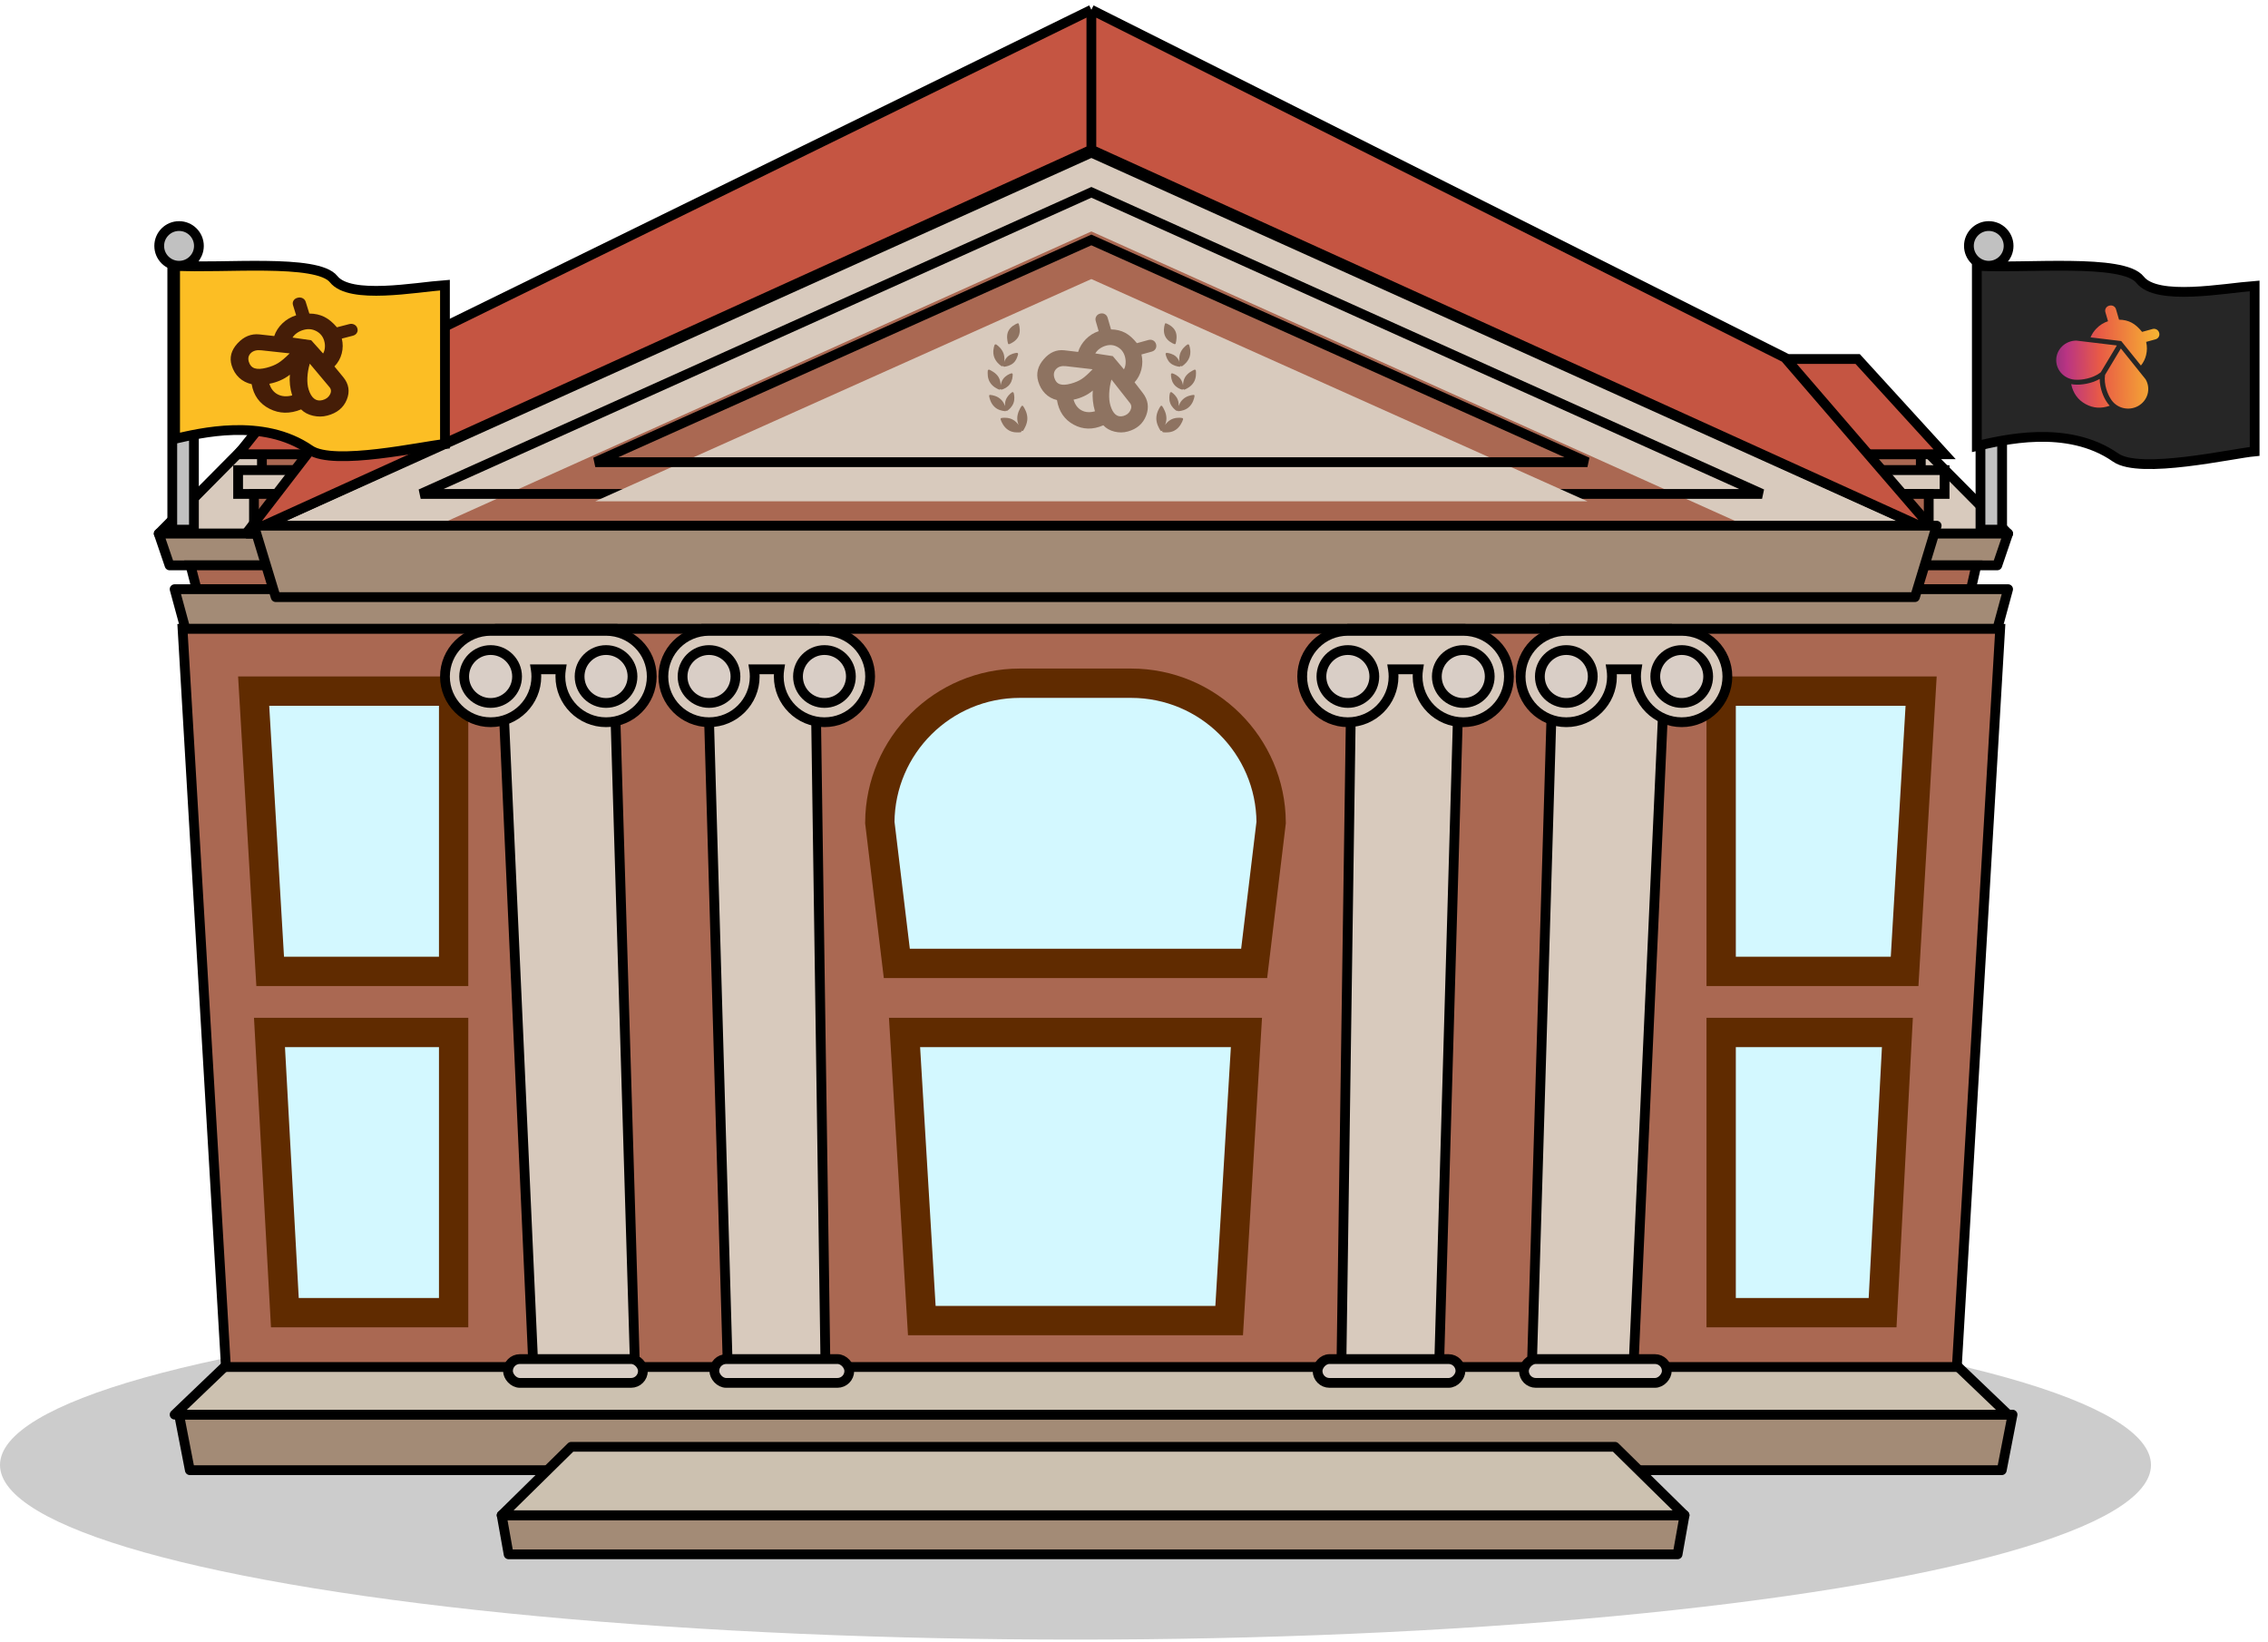 <svg width="232" height="168" viewBox="0 0 232 168" fill="none" xmlns="http://www.w3.org/2000/svg">
  <path d="M25.089 45.655H196.564L205.415 54.586H16.238L25.089 45.655Z" fill="#D8CABD" stroke="black" stroke-linejoin="round"/>
  <ellipse cx="110.015" cy="149.862" rx="110.015" ry="17.862" fill="black" fill-opacity="0.2"/>
  <path d="M19.42 150.393H204.766L205.87 144.709H18.317L19.42 150.393Z" fill="#A38B76" stroke="black" stroke-linejoin="round"/>
  <path d="M52.029 159H171.605L172.317 155H51.317L52.029 159Z" fill="#A38B76" stroke="black" stroke-linejoin="round"/>
  <path d="M51.317 155H172.317L165.199 148H58.434L51.317 155Z" fill="#CCC1B0" stroke="black" stroke-linejoin="round"/>
  <path d="M17.862 144.709H205.415L194.383 134.154H28.895L17.862 144.709Z" fill="#CCC1B0" stroke="black" stroke-linejoin="round"/>
  <rect x="26.793" y="46.467" width="169.691" height="1.624" fill="#AA6852" stroke="black"/>
  <path d="M24.357 50.526H198.919V48.091H24.357V50.526Z" fill="#D8CABD" stroke="black"/>
  <rect x="25.981" y="50.526" width="171.314" height="4.06" fill="#AA6852" stroke="black"/>
  <path d="M17.345 57.834H204.308L205.415 54.586H16.238L17.345 57.834Z" fill="#A38B76" stroke="black" stroke-linejoin="round"/>
  <path d="M19.486 57.834H202.167L201.613 60.27H20.115L19.486 57.834Z" fill="#AA6852" stroke="black"/>
  <path d="M18.966 64.33H204.312L205.415 60.27H17.862L18.966 64.33Z" fill="#A38B76" stroke="black" stroke-linejoin="round"/>
  <path d="M18.674 64.33H204.603L200.168 139.838H23.11L18.674 64.33Z" fill="#AA6852" stroke="black"/>
  <path d="M91.738 98.553L89.999 84.133C90.047 76.258 96.445 69.889 104.331 69.889H115.698C123.584 69.889 129.983 76.258 130.03 84.133L128.291 98.553H110.015H91.738Z" fill="#D3F8FF" stroke="#602B00" stroke-width="3"/>
  <path d="M28.348 119.863L27.566 105.613H46.404L46.403 119.946L46.403 134.278H29.139L28.348 119.863Z" fill="#D3F8FF" stroke="#602B00" stroke-width="3"/>
  <path d="M26.788 84.945L25.948 70.701H46.403L46.403 85.034L46.403 99.366H27.637L26.788 84.945Z" fill="#D3F8FF" stroke="#602B00" stroke-width="3"/>
  <path d="M93.405 120.262L92.527 105.613H127.502L126.624 120.262L125.735 135.09H110.015H94.294L93.405 120.262Z" fill="#D3F8FF" stroke="#602B00" stroke-width="3"/>
  <path d="M32.139 36.725H190.026L198.92 46.468H24.357L32.139 36.725Z" fill="#C55542" stroke="black"/>
  <path d="M111.639 15.614L198.108 54.586H25.169L111.639 15.614Z" fill="#D8CABD" stroke="black"/>
  <path d="M111.639 15.317L198.108 54.587L182.588 36.588L111.639 1L39.027 36.588L25.169 54.587L111.639 15.317Z" fill="#C55542"/>
  <path d="M111.639 15.317L198.108 54.587L182.588 36.588L111.639 1M111.639 15.317L25.169 54.587L39.027 36.588L111.639 1M111.639 15.317V1" stroke="black"/>
  <g filter="url(#filter0_i_31537_83)">
    <path d="M111.639 19.674L180.246 50.527H43.032L111.639 19.674Z" fill="#AA6852"/>
  </g>
  <path d="M111.639 19.674L180.246 50.527H43.032L111.639 19.674Z" stroke="black"/>
  <g filter="url(#filter1_i_31537_83)">
    <path d="M111.638 24.545L162.383 47.279H60.894L111.638 24.545Z" fill="#D8CABD"/>
  </g>
  <path d="M111.638 24.545L162.383 47.279H60.894L111.638 24.545Z" stroke="black"/>
  <path d="M25.981 53.774H198.108L195.887 61.082H28.202L25.981 53.774Z" fill="#A38B76" stroke="black" stroke-linejoin="round"/>
  <path d="M51.15 64.33H62.681L64.953 139.838H54.559L51.15 64.33Z" fill="#D8CABD" stroke="black"/>
  <path d="M72.26 64.33H83.347L84.439 139.838H74.445L72.26 64.33Z" fill="#D8CABD" stroke="black"/>
  <rect x="51.963" y="139.026" width="13.803" height="2.436" rx="1.218" fill="#D9CEC6" stroke="black"/>
  <rect x="73.073" y="139.026" width="13.803" height="2.436" rx="1.218" fill="#D9CEC6" stroke="black"/>
  <path d="M193.337 119.867L194.09 105.613H176.062L176.062 119.946L176.062 134.278H192.576L193.337 119.867Z" fill="#D3F8FF" stroke="#602B00" stroke-width="3"/>
  <path d="M195.678 84.945L196.517 70.701H176.062L176.062 85.034L176.063 99.366H194.828L195.678 84.945Z" fill="#D3F8FF" stroke="#602B00" stroke-width="3"/>
  <path d="M170.502 64.33H158.972L156.7 139.838H167.094L170.502 64.33Z" fill="#D8CABD" stroke="black"/>
  <path d="M149.393 64.33H138.306L137.214 139.838H147.208L149.393 64.33Z" fill="#D8CABD" stroke="black"/>
  <rect width="14.614" height="2.436" rx="1.218" transform="matrix(-1 0 0 1 170.502 139.026)" fill="#D9CEC6" stroke="black"/>
  <rect width="14.614" height="2.436" rx="1.218" transform="matrix(-1 0 0 1 149.393 139.026)" fill="#D9CEC6" stroke="black"/>
  <path fill-rule="evenodd" clip-rule="evenodd" d="M54.863 69.206C54.863 71.787 52.77 73.879 50.189 73.879C47.608 73.879 45.516 71.787 45.516 69.206C45.516 66.624 47.608 64.532 50.189 64.532L50.218 64.532H61.996C61.996 64.532 61.996 64.532 61.997 64.532C64.577 64.533 66.669 66.625 66.669 69.206C66.669 71.787 64.577 73.879 61.996 73.879C59.415 73.879 57.322 71.787 57.322 69.206C57.322 68.954 57.342 68.708 57.38 68.468H54.805C54.843 68.708 54.863 68.954 54.863 69.206Z" fill="#D8CABD"/>
  <path d="M50.189 64.532L50.191 64.032H50.189V64.532ZM50.218 64.532L50.217 65.032H50.218V64.532ZM61.997 64.532L61.997 64.032L61.997 64.532ZM57.38 68.468L57.874 68.546L57.966 67.968H57.38V68.468ZM54.805 68.468V67.968H54.219L54.311 68.546L54.805 68.468ZM50.189 74.379C53.047 74.379 55.363 72.063 55.363 69.206H54.363C54.363 71.51 52.494 73.379 50.189 73.379V74.379ZM45.016 69.206C45.016 72.063 47.332 74.379 50.189 74.379V73.379C47.885 73.379 46.016 71.51 46.016 69.206H45.016ZM50.189 64.032C47.332 64.032 45.016 66.348 45.016 69.206H46.016C46.016 66.901 47.885 65.032 50.189 65.032V64.032ZM50.22 64.032L50.191 64.032L50.188 65.032L50.217 65.032L50.22 64.032ZM61.996 64.032H50.218V65.032H61.996V64.032ZM61.996 65.032C61.996 65.032 61.996 65.032 61.996 65.032L61.997 64.032C61.996 64.032 61.996 64.032 61.996 64.032V65.032ZM61.996 65.032C64.301 65.033 66.169 66.901 66.169 69.206H67.169C67.169 66.349 64.853 64.033 61.997 64.032L61.996 65.032ZM66.169 69.206C66.169 71.51 64.301 73.379 61.996 73.379V74.379C64.853 74.379 67.169 72.063 67.169 69.206H66.169ZM61.996 73.379C59.691 73.379 57.822 71.51 57.822 69.206H56.822C56.822 72.063 59.139 74.379 61.996 74.379V73.379ZM57.822 69.206C57.822 68.981 57.84 68.761 57.874 68.546L56.887 68.389C56.844 68.656 56.822 68.928 56.822 69.206H57.822ZM54.805 68.968H57.38V67.968H54.805V68.968ZM55.363 69.206C55.363 68.928 55.341 68.656 55.299 68.389L54.311 68.546C54.345 68.76 54.363 68.981 54.363 69.206H55.363Z" fill="black"/>
  <circle cx="61.994" cy="69.203" r="2.706" fill="#D9CEC6" stroke="black"/>
  <circle cx="50.187" cy="69.203" r="2.706" fill="#D9CEC6" stroke="black"/>
  <path fill-rule="evenodd" clip-rule="evenodd" d="M142.55 69.206C142.55 71.787 140.458 73.879 137.877 73.879C135.296 73.879 133.204 71.787 133.204 69.206C133.204 66.624 135.296 64.532 137.877 64.532L137.906 64.532H149.683C149.683 64.532 149.683 64.532 149.684 64.532C152.264 64.533 154.356 66.625 154.356 69.206C154.356 71.787 152.264 73.879 149.683 73.879C147.102 73.879 145.01 71.787 145.01 69.206C145.01 68.954 145.029 68.708 145.068 68.468H142.492C142.53 68.708 142.55 68.954 142.55 69.206Z" fill="#D8CABD"/>
  <path d="M137.877 64.532L137.878 64.032H137.877V64.532ZM137.906 64.532L137.904 65.032H137.906V64.532ZM149.684 64.532L149.684 64.032L149.684 64.532ZM145.068 68.468L145.561 68.546L145.653 67.968H145.068V68.468ZM142.492 68.468V67.968H141.907L141.998 68.546L142.492 68.468ZM137.877 74.379C140.734 74.379 143.05 72.063 143.05 69.206H142.05C142.05 71.51 140.182 73.379 137.877 73.379V74.379ZM132.704 69.206C132.704 72.063 135.02 74.379 137.877 74.379V73.379C135.572 73.379 133.704 71.51 133.704 69.206H132.704ZM137.877 64.032C135.02 64.032 132.704 66.348 132.704 69.206H133.704C133.704 66.901 135.572 65.032 137.877 65.032V64.032ZM137.907 64.032L137.878 64.032L137.875 65.032L137.904 65.032L137.907 64.032ZM149.683 64.032H137.906V65.032H149.683V64.032ZM149.683 65.032C149.683 65.032 149.683 65.032 149.684 65.032L149.684 64.032C149.683 64.032 149.683 64.032 149.683 64.032V65.032ZM149.684 65.032C151.988 65.033 153.856 66.901 153.856 69.206H154.856C154.856 66.349 152.541 64.033 149.684 64.032L149.684 65.032ZM153.856 69.206C153.856 71.51 151.988 73.379 149.683 73.379V74.379C152.54 74.379 154.856 72.063 154.856 69.206H153.856ZM149.683 73.379C147.378 73.379 145.51 71.51 145.51 69.206H144.51C144.51 72.063 146.826 74.379 149.683 74.379V73.379ZM145.51 69.206C145.51 68.981 145.527 68.761 145.561 68.546L144.574 68.389C144.531 68.656 144.51 68.928 144.51 69.206H145.51ZM142.492 68.968H145.068V67.968H142.492V68.968ZM143.05 69.206C143.05 68.928 143.028 68.656 142.986 68.389L141.998 68.546C142.032 68.76 142.05 68.981 142.05 69.206H143.05Z" fill="black"/>
  <circle cx="149.683" cy="69.203" r="2.706" fill="#D9CEC6" stroke="black"/>
  <circle cx="137.877" cy="69.203" r="2.706" fill="#D9CEC6" stroke="black"/>
  <path fill-rule="evenodd" clip-rule="evenodd" d="M77.202 69.206C77.202 71.787 75.11 73.879 72.529 73.879C69.948 73.879 67.856 71.787 67.856 69.206C67.856 66.624 69.948 64.532 72.529 64.532L72.557 64.532H84.335C84.335 64.532 84.335 64.532 84.335 64.532C86.916 64.532 89.008 66.625 89.008 69.206C89.008 71.787 86.916 73.879 84.335 73.879C81.754 73.879 79.662 71.787 79.662 69.206C79.662 68.954 79.681 68.708 79.719 68.468H77.144C77.182 68.708 77.202 68.954 77.202 69.206Z" fill="#D8CABD"/>
  <path d="M72.529 64.532L72.53 64.032H72.529V64.532ZM72.557 64.532L72.556 65.032H72.557V64.532ZM84.335 64.532V65.032H84.335L84.335 64.532ZM79.719 68.468L80.213 68.546L80.305 67.968H79.719V68.468ZM77.144 68.468V67.968H76.559L76.65 68.546L77.144 68.468ZM72.529 74.379C75.386 74.379 77.702 72.063 77.702 69.206H76.702C76.702 71.51 74.834 73.379 72.529 73.379V74.379ZM67.356 69.206C67.356 72.063 69.672 74.379 72.529 74.379V73.379C70.224 73.379 68.356 71.51 68.356 69.206H67.356ZM72.529 64.032C69.672 64.032 67.356 66.348 67.356 69.206H68.356C68.356 66.901 70.224 65.032 72.529 65.032V64.032ZM72.559 64.032L72.53 64.032L72.527 65.032L72.556 65.032L72.559 64.032ZM84.335 64.032H72.557V65.032H84.335V64.032ZM84.335 65.032C84.335 65.032 84.335 65.032 84.335 65.032V64.032C84.335 64.032 84.335 64.032 84.335 64.032L84.335 65.032ZM84.335 65.032C86.64 65.032 88.508 66.901 88.508 69.206H89.508C89.508 66.349 87.192 64.032 84.335 64.032V65.032ZM88.508 69.206C88.508 71.51 86.64 73.379 84.335 73.379V74.379C87.192 74.379 89.508 72.063 89.508 69.206H88.508ZM84.335 73.379C82.03 73.379 80.162 71.51 80.162 69.206H79.162C79.162 72.063 81.478 74.379 84.335 74.379V73.379ZM80.162 69.206C80.162 68.981 80.179 68.761 80.213 68.546L79.226 68.389C79.183 68.656 79.162 68.928 79.162 69.206H80.162ZM77.144 68.968H79.719V67.968H77.144V68.968ZM77.702 69.206C77.702 68.928 77.68 68.656 77.638 68.389L76.65 68.546C76.684 68.76 76.702 68.981 76.702 69.206H77.702Z" fill="black"/>
  <circle cx="84.335" cy="69.203" r="2.706" fill="#D9CEC6" stroke="black"/>
  <circle cx="72.528" cy="69.203" r="2.706" fill="#D9CEC6" stroke="black"/>
  <path fill-rule="evenodd" clip-rule="evenodd" d="M164.893 69.206C164.893 71.787 162.801 73.879 160.22 73.879C157.639 73.879 155.547 71.787 155.547 69.206C155.547 66.624 157.639 64.532 160.22 64.532L160.249 64.532H172.026C172.026 64.532 172.026 64.532 172.027 64.532C174.607 64.533 176.699 66.625 176.699 69.206C176.699 71.787 174.607 73.879 172.026 73.879C169.445 73.879 167.353 71.787 167.353 69.206C167.353 68.954 167.372 68.708 167.411 68.468H164.836C164.874 68.708 164.893 68.954 164.893 69.206Z" fill="#D8CABD"/>
  <path d="M160.22 64.532L160.222 64.032H160.22V64.532ZM160.249 64.532L160.247 65.032H160.249V64.532ZM172.027 64.532L172.027 64.032L172.027 64.532ZM167.411 68.468L167.904 68.546L167.996 67.968H167.411V68.468ZM164.836 68.468V67.968H164.25L164.342 68.546L164.836 68.468ZM160.22 74.379C163.077 74.379 165.393 72.063 165.393 69.206H164.393C164.393 71.51 162.525 73.379 160.22 73.379V74.379ZM155.047 69.206C155.047 72.063 157.363 74.379 160.22 74.379V73.379C157.915 73.379 156.047 71.51 156.047 69.206H155.047ZM160.22 64.032C157.363 64.032 155.047 66.348 155.047 69.206H156.047C156.047 66.901 157.915 65.032 160.22 65.032V64.032ZM160.25 64.032L160.222 64.032L160.219 65.032L160.247 65.032L160.25 64.032ZM172.026 64.032H160.249V65.032H172.026V64.032ZM172.026 65.032C172.026 65.032 172.026 65.032 172.027 65.032L172.027 64.032C172.027 64.032 172.026 64.032 172.026 64.032V65.032ZM172.027 65.032C174.331 65.033 176.199 66.901 176.199 69.206H177.199C177.199 66.349 174.884 64.033 172.027 64.032L172.027 65.032ZM176.199 69.206C176.199 71.51 174.331 73.379 172.026 73.379V74.379C174.883 74.379 177.199 72.063 177.199 69.206H176.199ZM172.026 73.379C169.721 73.379 167.853 71.51 167.853 69.206H166.853C166.853 72.063 169.169 74.379 172.026 74.379V73.379ZM167.853 69.206C167.853 68.981 167.87 68.761 167.904 68.546L166.917 68.389C166.875 68.656 166.853 68.928 166.853 69.206H167.853ZM164.836 68.968H167.411V67.968H164.836V68.968ZM165.393 69.206C165.393 68.928 165.372 68.656 165.329 68.389L164.342 68.546C164.376 68.76 164.393 68.981 164.393 69.206H165.393Z" fill="black"/>
  <circle cx="172.028" cy="69.203" r="2.706" fill="#D9CEC6" stroke="black"/>
  <circle cx="160.222" cy="69.203" r="2.706" fill="#D9CEC6" stroke="black"/>
  <path d="M116.902 40.203C117.444 40.909 117.557 41.677 117.243 42.506C116.928 43.335 116.304 43.879 115.37 44.138C114.924 44.261 114.468 44.266 114.004 44.152C113.539 44.038 113.158 43.823 112.861 43.505C111.784 43.975 110.772 43.952 109.825 43.437C108.879 42.921 108.31 42.083 108.119 40.923C107.647 40.811 107.247 40.59 106.917 40.261C106.587 39.931 106.349 39.515 106.203 39.013C105.969 38.208 106.155 37.453 106.763 36.75C107.37 36.047 108.074 35.741 108.876 35.833L110.284 36C110.436 35.515 110.697 35.083 111.069 34.701C111.441 34.32 111.88 34.045 112.386 33.876L112.087 32.846C112.037 32.675 112.053 32.517 112.135 32.373C112.218 32.228 112.347 32.132 112.523 32.083C112.699 32.035 112.861 32.05 113.008 32.131C113.156 32.211 113.255 32.337 113.305 32.509L113.65 33.697C114.193 33.704 114.672 33.818 115.087 34.038C115.502 34.258 115.905 34.614 116.297 35.105L117.474 34.779C117.65 34.73 117.812 34.746 117.96 34.827C118.107 34.907 118.206 35.033 118.256 35.205C118.306 35.376 118.29 35.534 118.207 35.678C118.125 35.822 117.996 35.919 117.82 35.968L116.764 36.26C116.883 36.769 116.881 37.277 116.757 37.782C116.633 38.287 116.4 38.73 116.058 39.11L116.902 40.203ZM112.006 42.073C111.902 41.716 111.832 41.361 111.795 41.008C111.758 40.654 111.754 40.302 111.784 39.951C111.515 40.182 111.21 40.378 110.868 40.536C110.527 40.695 110.177 40.81 109.817 40.881C109.967 41.396 110.237 41.76 110.628 41.973C111.019 42.186 111.478 42.219 112.006 42.073ZM109.559 39.24C109.992 39.12 110.359 38.961 110.66 38.764C110.961 38.566 111.329 38.236 111.765 37.773L109.041 37.457C108.602 37.407 108.268 37.503 108.039 37.745C107.809 37.987 107.747 38.286 107.85 38.643C107.95 38.986 108.138 39.205 108.414 39.3C108.69 39.395 109.072 39.375 109.559 39.24ZM114.909 42.553C115.248 42.459 115.488 42.268 115.631 41.979C115.773 41.69 115.754 41.434 115.573 41.214L113.693 38.823C113.559 39.317 113.482 39.795 113.463 40.257C113.444 40.719 113.484 41.121 113.584 41.465C113.711 41.9 113.885 42.212 114.108 42.4C114.331 42.588 114.598 42.639 114.909 42.553ZM114.97 37.784C115.067 37.615 115.125 37.41 115.142 37.169C115.16 36.929 115.135 36.69 115.065 36.452C114.943 36.029 114.697 35.712 114.328 35.5C113.959 35.289 113.565 35.241 113.146 35.357C112.902 35.424 112.684 35.528 112.49 35.667C112.297 35.806 112.147 35.969 112.04 36.156L113.831 36.43L114.97 37.784Z" fill="#451D07" fill-opacity="0.5"/>
  <path d="M103.249 35.198C103.188 35.22 103.107 35.198 103.107 35.111C103.046 34.87 102.925 34.324 103.147 33.866C103.37 33.407 103.856 33.166 104.079 33.079C104.139 33.057 104.22 33.079 104.22 33.166C104.301 33.407 104.403 33.953 104.18 34.412C103.957 34.87 103.471 35.111 103.249 35.198ZM103.087 36.465C103.39 36.203 103.795 36.115 104.018 36.094C104.099 36.094 104.16 36.159 104.139 36.246C104.079 36.487 103.957 36.88 103.654 37.142C103.35 37.404 102.945 37.492 102.722 37.514C102.662 37.514 102.621 37.47 102.601 37.426C102.56 37.47 102.5 37.492 102.439 37.448C102.236 37.317 101.852 36.989 101.69 36.509C101.528 36.028 101.649 35.526 101.73 35.307C101.751 35.242 101.832 35.198 101.913 35.242C102.115 35.373 102.5 35.7 102.662 36.181C102.763 36.487 102.763 36.793 102.722 37.033C102.783 36.836 102.904 36.64 103.087 36.465ZM102.135 38.562C102.297 38.824 102.358 39.152 102.358 39.414C102.398 39.217 102.459 38.977 102.621 38.759C102.864 38.431 103.228 38.256 103.451 38.191C103.532 38.169 103.593 38.234 103.593 38.3C103.593 38.518 103.552 38.955 103.309 39.283C103.066 39.632 102.702 39.785 102.479 39.851C102.419 39.873 102.358 39.829 102.338 39.785C102.317 39.851 102.257 39.873 102.196 39.851C101.973 39.763 101.528 39.545 101.265 39.108C101.002 38.693 101.022 38.169 101.042 37.928C101.042 37.841 101.123 37.797 101.204 37.819C101.427 37.928 101.872 38.147 102.135 38.562ZM101.305 40.397C101.528 40.419 102.014 40.506 102.378 40.856C102.601 41.052 102.722 41.314 102.803 41.533C102.803 41.336 102.803 41.14 102.884 40.921C103.026 40.528 103.33 40.266 103.512 40.135C103.573 40.091 103.674 40.113 103.694 40.2C103.755 40.419 103.815 40.834 103.674 41.227C103.532 41.62 103.228 41.882 103.046 42.013C103.006 42.035 102.945 42.035 102.904 42.013C102.884 42.057 102.844 42.079 102.783 42.057C102.54 42.035 102.054 41.948 101.71 41.598C101.346 41.249 101.224 40.768 101.184 40.528C101.164 40.441 101.224 40.375 101.305 40.397ZM102.459 42.756C102.702 42.712 103.269 42.691 103.714 42.996C103.917 43.127 104.079 43.302 104.2 43.477C104.119 43.28 104.058 43.04 104.058 42.8C104.058 42.254 104.342 41.773 104.484 41.555C104.524 41.489 104.625 41.489 104.666 41.555C104.807 41.773 105.091 42.232 105.091 42.8C105.091 43.346 104.807 43.826 104.666 44.045C104.625 44.11 104.524 44.11 104.484 44.045L104.463 44.023C104.463 44.045 104.484 44.067 104.484 44.067C104.504 44.132 104.463 44.22 104.382 44.22C104.139 44.241 103.573 44.285 103.127 43.979C102.682 43.695 102.439 43.171 102.358 42.909C102.338 42.843 102.378 42.756 102.459 42.756Z" fill="#451D07" fill-opacity="0.5"/>
  <path d="M120.126 35.198C120.187 35.22 120.268 35.198 120.268 35.111C120.329 34.87 120.45 34.324 120.228 33.866C120.005 33.407 119.519 33.166 119.296 33.079C119.236 33.057 119.155 33.079 119.155 33.166C119.074 33.407 118.972 33.953 119.195 34.412C119.418 34.87 119.904 35.111 120.126 35.198ZM120.288 36.465C119.985 36.203 119.58 36.115 119.357 36.094C119.276 36.094 119.215 36.159 119.236 36.246C119.296 36.487 119.418 36.88 119.721 37.142C120.025 37.404 120.43 37.492 120.653 37.514C120.713 37.514 120.754 37.47 120.774 37.426C120.815 37.47 120.875 37.492 120.936 37.448C121.139 37.317 121.523 36.989 121.685 36.509C121.847 36.028 121.726 35.526 121.645 35.307C121.624 35.242 121.543 35.198 121.462 35.242C121.26 35.373 120.875 35.7 120.713 36.181C120.612 36.487 120.612 36.793 120.653 37.033C120.592 36.836 120.471 36.64 120.288 36.465ZM121.24 38.562C121.078 38.824 121.017 39.152 121.017 39.414C120.977 39.217 120.916 38.977 120.754 38.759C120.511 38.431 120.147 38.256 119.924 38.191C119.843 38.169 119.782 38.234 119.782 38.3C119.782 38.518 119.823 38.955 120.066 39.283C120.309 39.632 120.673 39.785 120.896 39.851C120.956 39.873 121.017 39.829 121.037 39.785C121.058 39.851 121.118 39.873 121.179 39.851C121.402 39.763 121.847 39.545 122.11 39.108C122.373 38.693 122.353 38.169 122.333 37.928C122.333 37.841 122.252 37.797 122.171 37.819C121.948 37.928 121.503 38.147 121.24 38.562ZM122.07 40.397C121.847 40.419 121.361 40.506 120.997 40.856C120.774 41.052 120.653 41.314 120.572 41.533C120.572 41.336 120.572 41.14 120.491 40.921C120.349 40.528 120.045 40.266 119.863 40.135C119.802 40.091 119.701 40.113 119.681 40.2C119.62 40.419 119.56 40.834 119.701 41.227C119.843 41.62 120.147 41.882 120.329 42.013C120.369 42.035 120.43 42.035 120.471 42.013C120.491 42.057 120.531 42.079 120.592 42.057C120.835 42.035 121.321 41.948 121.665 41.598C122.029 41.249 122.151 40.768 122.191 40.528C122.211 40.441 122.151 40.375 122.07 40.397ZM120.916 42.756C120.673 42.712 120.106 42.691 119.661 42.996C119.458 43.127 119.296 43.302 119.175 43.477C119.256 43.28 119.317 43.04 119.317 42.8C119.317 42.254 119.033 41.773 118.891 41.555C118.851 41.489 118.75 41.489 118.709 41.555C118.568 41.773 118.284 42.232 118.284 42.8C118.284 43.346 118.568 43.826 118.709 44.045C118.75 44.11 118.851 44.11 118.891 44.045L118.912 44.023C118.912 44.045 118.891 44.067 118.891 44.067C118.871 44.132 118.912 44.22 118.993 44.22C119.236 44.241 119.802 44.285 120.248 43.979C120.693 43.695 120.936 43.171 121.017 42.909C121.037 42.843 120.997 42.756 120.916 42.756Z" fill="#451D07" fill-opacity="0.5"/>
  <rect x="17.623" y="25.763" width="2.215" height="28.417" fill="#C1C1C1" stroke="black"/>
  <path d="M34.129 28.556C32.446 26.441 22.68 27.483 17.911 27.189V44.885C20.324 44.346 26.869 42.673 31.714 46.025C34.129 47.696 43.328 45.613 45.516 45.417V29.164C42.486 29.384 35.812 30.67 34.129 28.556Z" fill="#FCBE24" stroke="black"/>
  <rect x="202.588" y="25.763" width="2.215" height="28.417" fill="#C1C1C1" stroke="black"/>
  <circle cx="203.435" cy="25.154" r="2.03" fill="#C1C1C1" stroke="black"/>
  <path d="M218.911 28.613C217.179 26.41 207.126 27.495 202.216 27.189V45.622C204.7 45.061 211.437 43.319 216.425 46.81C218.911 48.551 228.381 46.381 230.633 46.177V29.247C227.514 29.476 220.644 30.816 218.911 28.613Z" fill="#262626" stroke="black"/>
  <path d="M35.111 38.579C35.689 39.285 35.81 40.053 35.474 40.882C35.139 41.711 34.473 42.255 33.477 42.514C33.001 42.638 32.515 42.642 32.019 42.528C31.524 42.414 31.118 42.199 30.801 41.882C29.652 42.351 28.573 42.328 27.563 41.813C26.553 41.297 25.946 40.459 25.742 39.299C25.239 39.187 24.812 38.966 24.46 38.637C24.108 38.307 23.855 37.891 23.699 37.389C23.449 36.584 23.648 35.829 24.296 35.126C24.943 34.423 25.694 34.117 26.55 34.209L28.052 34.376C28.213 33.891 28.493 33.459 28.889 33.077C29.286 32.696 29.754 32.421 30.294 32.252L29.975 31.222C29.922 31.05 29.939 30.893 30.027 30.748C30.115 30.604 30.252 30.508 30.44 30.459C30.628 30.41 30.8 30.426 30.958 30.507C31.115 30.587 31.221 30.713 31.274 30.885L31.643 32.074C32.222 32.08 32.733 32.194 33.175 32.414C33.618 32.634 34.048 32.99 34.465 33.481L35.721 33.155C35.909 33.106 36.082 33.122 36.239 33.203C36.397 33.283 36.502 33.409 36.555 33.581C36.608 33.752 36.591 33.91 36.503 34.054C36.415 34.198 36.278 34.295 36.09 34.344L34.964 34.636C35.091 35.145 35.088 35.653 34.956 36.158C34.825 36.663 34.576 37.106 34.21 37.486L35.111 38.579ZM29.889 40.449C29.778 40.092 29.703 39.737 29.663 39.383C29.624 39.03 29.62 38.678 29.652 38.327C29.365 38.558 29.039 38.754 28.675 38.912C28.311 39.071 27.937 39.186 27.554 39.257C27.713 39.772 28.002 40.136 28.419 40.349C28.836 40.562 29.326 40.595 29.889 40.449ZM27.279 37.616C27.741 37.496 28.132 37.337 28.453 37.14C28.774 36.942 29.167 36.612 29.631 36.149L26.726 35.833C26.258 35.783 25.902 35.879 25.657 36.121C25.412 36.363 25.345 36.662 25.456 37.019C25.562 37.362 25.763 37.581 26.057 37.676C26.352 37.771 26.759 37.751 27.279 37.616ZM32.986 40.929C33.346 40.835 33.603 40.644 33.755 40.355C33.907 40.066 33.886 39.81 33.693 39.59L31.688 37.199C31.545 37.693 31.463 38.171 31.443 38.633C31.422 39.094 31.465 39.497 31.572 39.841C31.707 40.276 31.893 40.588 32.131 40.776C32.369 40.964 32.654 41.015 32.986 40.929ZM33.05 36.16C33.154 35.991 33.215 35.786 33.234 35.545C33.253 35.305 33.226 35.066 33.152 34.828C33.021 34.406 32.759 34.088 32.366 33.876C31.972 33.665 31.552 33.617 31.105 33.733C30.845 33.8 30.611 33.904 30.405 34.043C30.199 34.182 30.039 34.345 29.925 34.532L31.835 34.806L33.05 36.16Z" fill="#451D07"/>
  <path d="M215.81 41.504C215.675 41.364 215.557 41.21 215.458 41.045C215.206 40.66 214.785 39.758 214.784 38.765C213.895 39.27 212.869 39.368 212.397 39.348C212.219 39.348 212.041 39.329 211.867 39.294C212.065 40.23 212.56 40.913 213.354 41.344C214.124 41.761 214.943 41.815 215.81 41.504ZM219.002 37.392C219.257 37.078 219.437 36.714 219.53 36.325C219.64 35.877 219.642 35.427 219.536 34.974L220.477 34.715C220.549 34.698 220.617 34.666 220.676 34.622C220.736 34.577 220.785 34.522 220.822 34.458C220.858 34.395 220.88 34.325 220.888 34.253C220.895 34.18 220.887 34.108 220.865 34.038C220.847 33.968 220.814 33.902 220.769 33.844C220.723 33.786 220.666 33.738 220.601 33.702C220.536 33.667 220.464 33.645 220.389 33.638C220.315 33.631 220.24 33.639 220.169 33.661L219.12 33.95C218.771 33.514 218.412 33.199 218.042 33.003C217.672 32.807 217.245 32.707 216.762 32.701L216.454 31.646C216.436 31.575 216.403 31.509 216.358 31.451C216.312 31.394 216.255 31.346 216.19 31.31C216.125 31.275 216.053 31.253 215.978 31.246C215.904 31.239 215.829 31.246 215.757 31.268C215.685 31.286 215.617 31.318 215.558 31.362C215.498 31.406 215.449 31.461 215.412 31.524C215.376 31.588 215.353 31.658 215.346 31.73C215.338 31.803 215.346 31.876 215.369 31.945L215.635 32.859C215.189 33.007 214.786 33.258 214.462 33.592C214.199 33.858 213.991 34.17 213.847 34.511L216.986 34.887L219.002 37.392ZM212.388 34.841C211.841 34.843 211.318 35.056 210.933 35.433C210.548 35.81 210.333 36.32 210.335 36.851C210.338 37.383 210.557 37.891 210.944 38.265C211.332 38.639 211.857 38.848 212.403 38.846H212.415C212.894 38.868 214.06 38.74 214.89 38.087L216.538 35.339L212.388 34.841ZM215.331 38.349L216.95 35.647L219.48 38.801C219.751 39.263 219.822 39.809 219.679 40.322C219.535 40.834 219.188 41.27 218.713 41.534C218.239 41.798 217.676 41.867 217.149 41.728C216.622 41.588 216.174 41.25 215.902 40.789L215.897 40.779C215.64 40.391 215.18 39.363 215.331 38.349Z" fill="url(#paint0_linear_31537_83)"/>
  <circle cx="18.317" cy="25.155" r="2.03" fill="#C1C1C1" stroke="black"/>
  <defs>
    <filter id="filter0_i_31537_83" x="42.827" y="19.126" width="137.624" height="31.9" filterUnits="userSpaceOnUse" color-interpolation-filters="sRGB">
      <feFlood flood-opacity="0" result="BackgroundImageFix"/>
      <feBlend mode="normal" in="SourceGraphic" in2="BackgroundImageFix" result="shape"/>
      <feColorMatrix in="SourceAlpha" type="matrix" values="0 0 0 0 0 0 0 0 0 0 0 0 0 0 0 0 0 0 127 0" result="hardAlpha"/>
      <feOffset dy="4"/>
      <feComposite in2="hardAlpha" operator="arithmetic" k2="-1" k3="1"/>
      <feColorMatrix type="matrix" values="0 0 0 0 0 0 0 0 0 0 0 0 0 0 0 0 0 0 0.25 0"/>
      <feBlend mode="normal" in2="shape" result="effect1_innerShadow_31537_83"/>
    </filter>
    <filter id="filter1_i_31537_83" x="60.689" y="23.997" width="101.898" height="23.781" filterUnits="userSpaceOnUse" color-interpolation-filters="sRGB">
      <feFlood flood-opacity="0" result="BackgroundImageFix"/>
      <feBlend mode="normal" in="SourceGraphic" in2="BackgroundImageFix" result="shape"/>
      <feColorMatrix in="SourceAlpha" type="matrix" values="0 0 0 0 0 0 0 0 0 0 0 0 0 0 0 0 0 0 127 0" result="hardAlpha"/>
      <feOffset dy="4"/>
      <feComposite in2="hardAlpha" operator="arithmetic" k2="-1" k3="1"/>
      <feColorMatrix type="matrix" values="0 0 0 0 0 0 0 0 0 0 0 0 0 0 0 0 0 0 0.25 0"/>
      <feBlend mode="normal" in2="shape" result="effect1_innerShadow_31537_83"/>
    </filter>
    <linearGradient id="paint0_linear_31537_83" x1="227.229" y1="36.596" x2="204.578" y2="36.914" gradientUnits="userSpaceOnUse">
      <stop stop-color="#F8F29C"/>
      <stop offset="0.165" stop-color="#F6DB2A"/>
      <stop offset="0.333" stop-color="#F4A435"/>
      <stop offset="0.55" stop-color="#E85A46"/>
      <stop offset="0.699" stop-color="#B93483"/>
      <stop offset="0.867" stop-color="#502B6E"/>
      <stop offset="1" stop-color="#2A2136"/>
    </linearGradient>
  </defs>
</svg>
